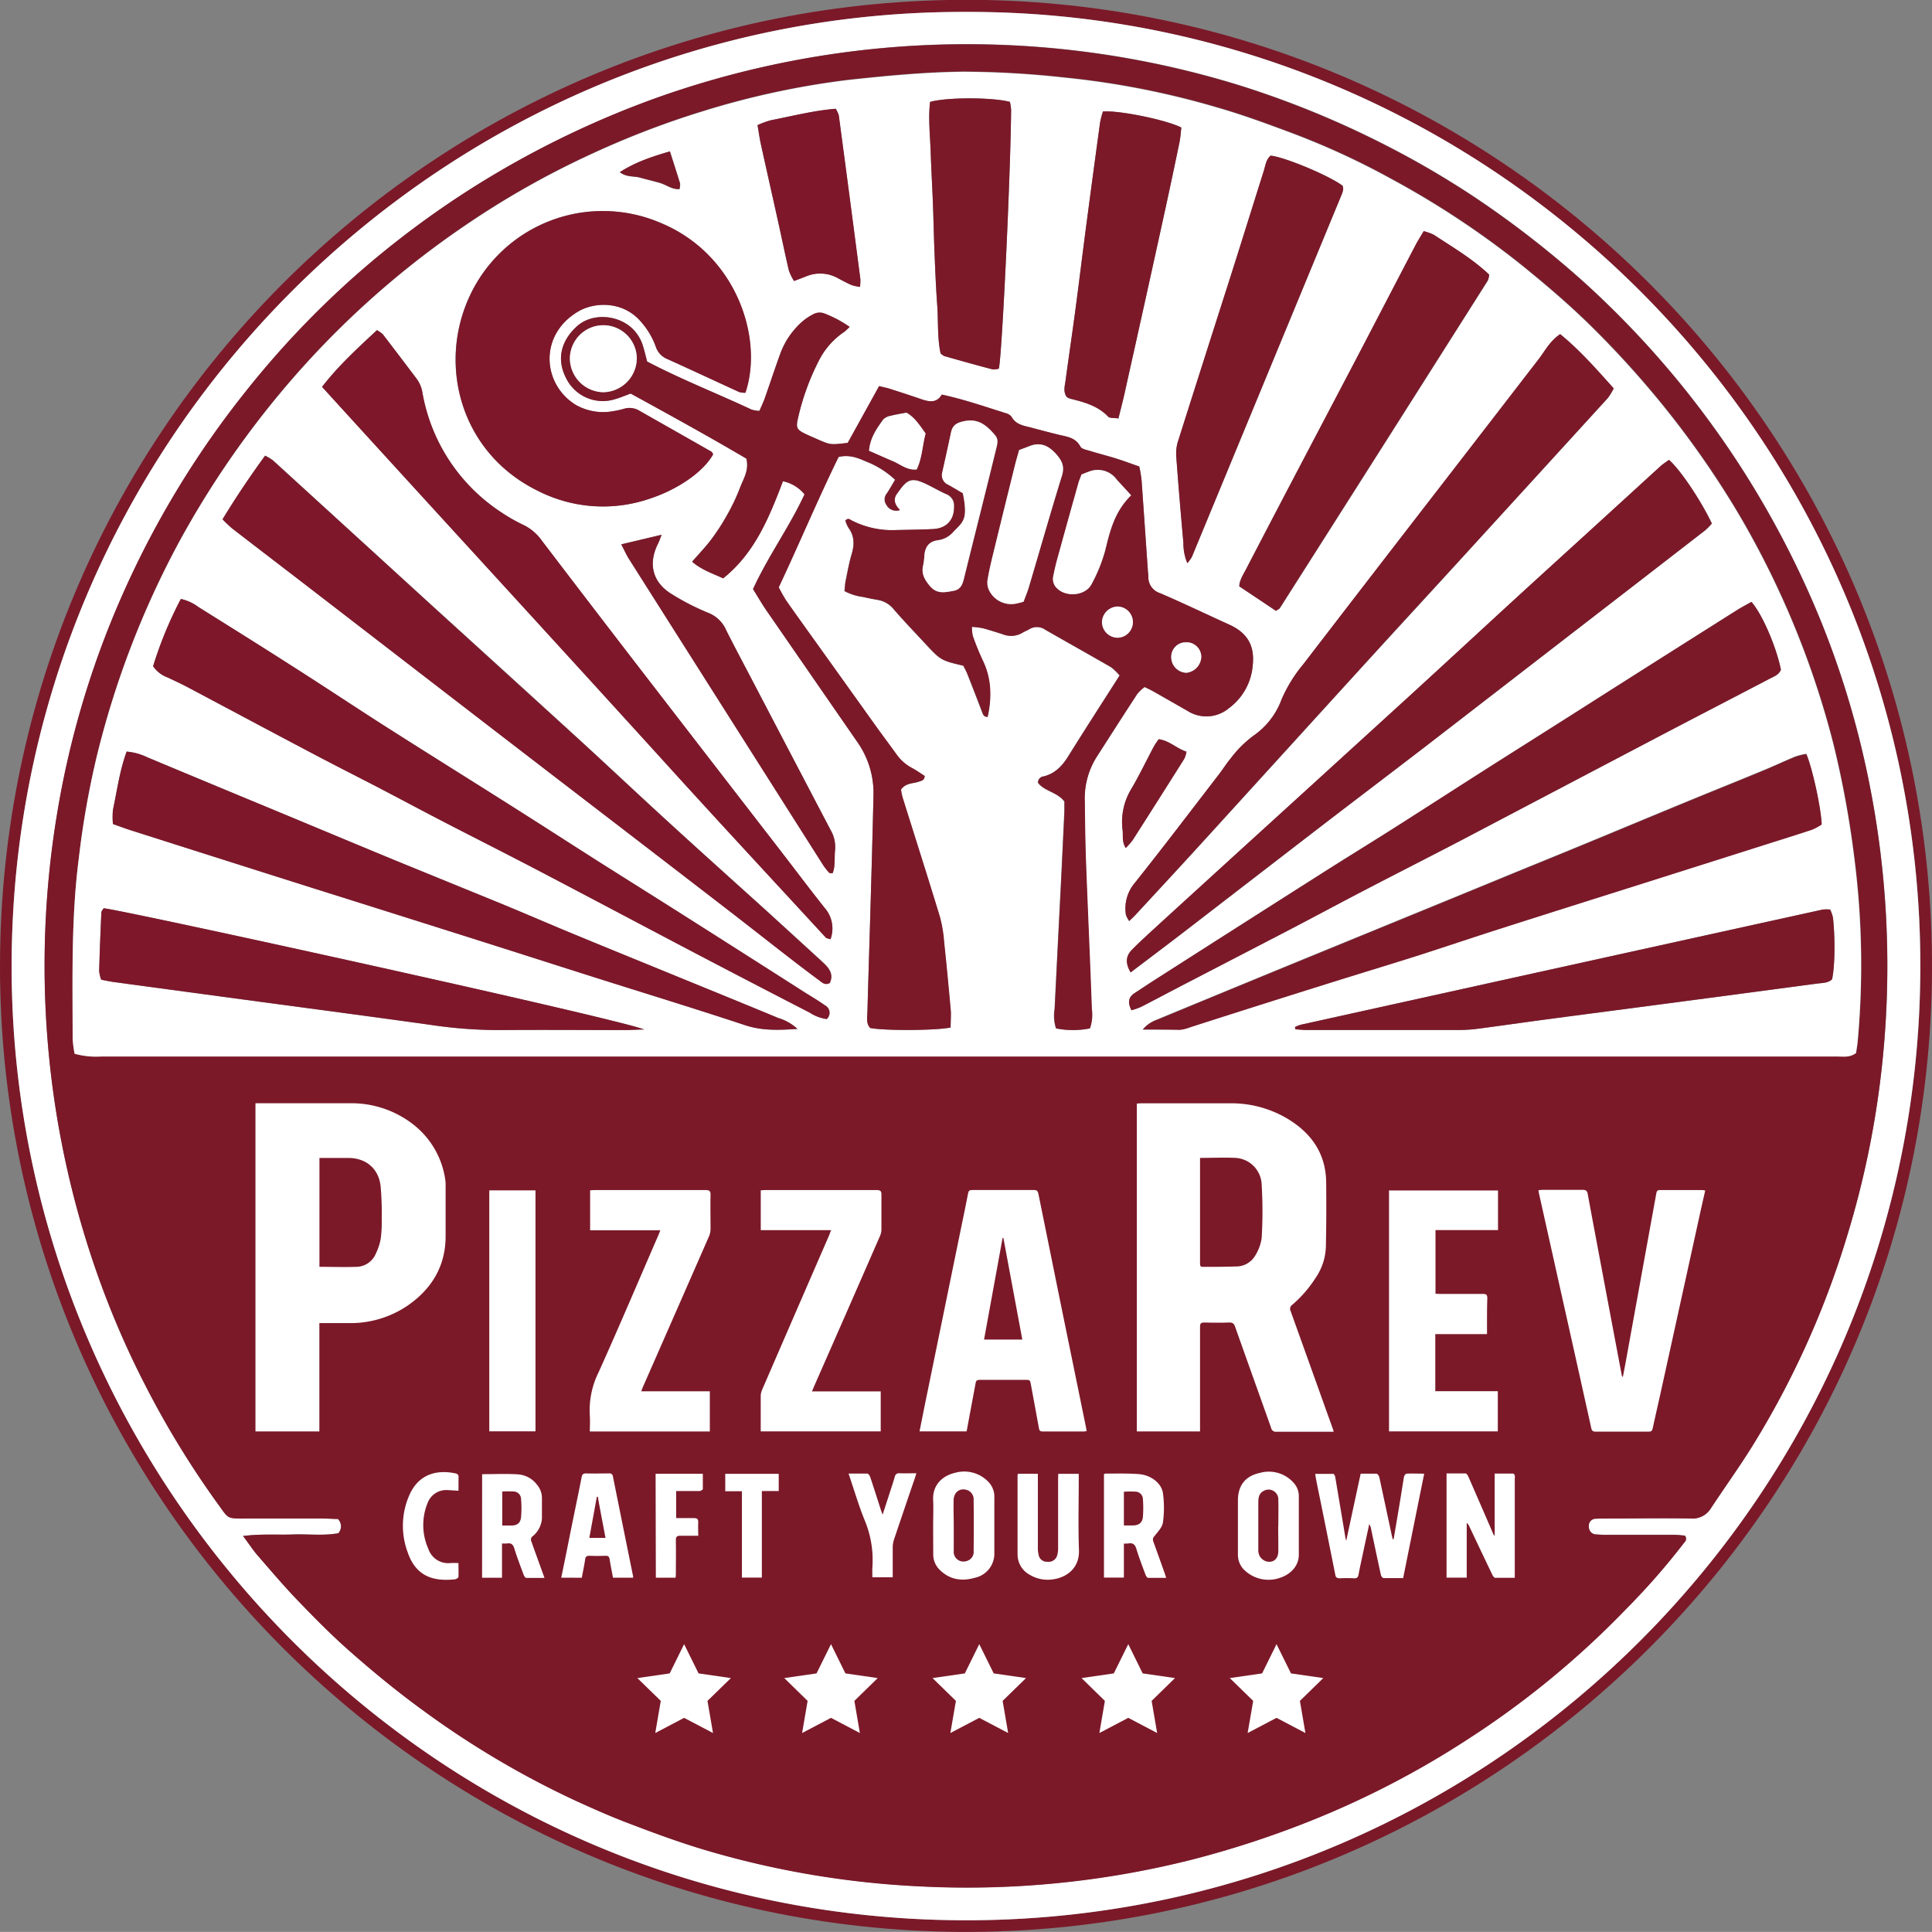 <svg xmlns="http://www.w3.org/2000/svg" viewBox="0 0 463.52 463.5"><rect x="0" y="0" width="463.52" height="463.5" fill="#808080" stroke="none"/><defs><style>.cls-1{fill:#7b1929;}.cls-2{fill:#fff;}.cls-3{fill:#7e172a;}</style></defs><title>pizzarev</title><g id="Layer_2" data-name="Layer 2"><g id="Layer_1-2" data-name="Layer 1"><path class="cls-1" d="M463.52,232.71C463,362,356.75,464.52,230,463.49c-127.16-1-230.14-105-230-231.85C.15,102.09,106.61-2.48,236.45,0,361.64,2.48,464,105.05,463.52,232.71ZM231.62,2.86C105.82,2.54,2.41,105.65,2.79,232.58,3.17,357.09,105,461.71,233.75,460.7c125.38-1,226.83-103.35,227-228.78C460.84,105.56,357.74,2.4,231.62,2.86Z"/><path class="cls-2" d="M231.62,2.86c126.12-.46,229.22,102.7,229.09,229.06-.13,125.43-101.58,227.79-227,228.78C105,461.71,3.17,357.09,2.79,232.58,2.41,105.65,105.82,2.54,231.62,2.86ZM58.31,368.51c1.43,1.91,2.33,3.3,3.4,4.53,3.16,3.64,6.28,7.33,9.62,10.81,3.92,4.07,7.89,8.12,12.11,11.86,5.77,5.12,11.72,10,18,14.58a215.36,215.36,0,0,0,36.22,21.5c4.38,2,8.8,4,13.31,5.68,5.92,2.25,11.88,4.46,17.95,6.28a216.83,216.83,0,0,0,51.27,8.77,220.56,220.56,0,0,0,65.65-6.36,233.55,233.55,0,0,0,28.67-9.37,216.07,216.07,0,0,0,38.1-19.85,213.58,213.58,0,0,0,37.58-31,167.35,167.35,0,0,0,13.62-15.54c.38-.5,1.09-.95.44-2-.79-.06-1.72-.2-2.65-.2-5.25,0-10.49,0-15.73,0a28,28,0,0,1-2.9-.09,1.76,1.76,0,0,1-1.77-1.88,1.64,1.64,0,0,1,1.69-1.89c1.1-.08,2.2-.06,3.31-.06,6.48,0,13-.09,19.45,0a5.15,5.15,0,0,0,4.84-2.48c3.26-4.95,6.74-9.76,9.86-14.79a212.39,212.39,0,0,0,22.64-50,219.15,219.15,0,0,0,8.66-42.49,223.76,223.76,0,0,0-4.76-74,214.81,214.81,0,0,0-10-31.5,224.73,224.73,0,0,0-19.46-37.37,222.37,222.37,0,0,0-37.41-44,234.15,234.15,0,0,0-26.45-20.53,215.91,215.91,0,0,0-20.7-12.1,224,224,0,0,0-35.94-14.72,221.14,221.14,0,0,0-36.37-7.88A221.93,221.93,0,0,0,157.77,23.39a225.47,225.47,0,0,0-44.5,21.72A223.13,223.13,0,0,0,85.81,65.66a218.4,218.4,0,0,0-27,28.45,222.27,222.27,0,0,0-27.93,45.32,216.43,216.43,0,0,0-17.2,56,222.73,222.73,0,0,0,9.24,109,213.37,213.37,0,0,0,11.84,27.76A219,219,0,0,0,52.2,360.74c2.78,3.79,2,3.53,7.14,3.55,5.93,0,11.87,0,17.8,0,1.36,0,2.72.08,3.91.12a2.49,2.49,0,0,1,.1,3.42c-3.55.66-7.27.16-11,.3S62.82,368,58.31,368.51Z"/><path class="cls-1" d="M58.31,368.51c4.51-.56,8.21-.22,11.88-.35s7.41.36,11-.3a2.49,2.49,0,0,0-.1-3.42c-1.19,0-2.55-.12-3.91-.12-5.93,0-11.87,0-17.8,0-5.16,0-4.36.24-7.14-3.55a219,219,0,0,1-17.46-28.58A213.37,213.37,0,0,1,22.9,304.4a222.73,222.73,0,0,1-9.24-109,216.43,216.43,0,0,1,17.2-56A222.27,222.27,0,0,1,58.79,94.11a218.4,218.4,0,0,1,27-28.45,223.13,223.13,0,0,1,27.46-20.55,225.47,225.47,0,0,1,44.5-21.72A221.93,221.93,0,0,1,260.52,12.48a221.14,221.14,0,0,1,36.37,7.88,224,224,0,0,1,35.94,14.72,215.91,215.91,0,0,1,20.7,12.1A234.15,234.15,0,0,1,380,67.71a222.37,222.37,0,0,1,37.41,44,224.73,224.73,0,0,1,19.46,37.37,214.81,214.81,0,0,1,10,31.5,223.76,223.76,0,0,1,4.76,74A219.15,219.15,0,0,1,443,297.05a212.39,212.39,0,0,1-22.64,50c-3.12,5-6.6,9.84-9.86,14.79a5.15,5.15,0,0,1-4.84,2.48c-6.48-.11-13,0-19.45,0-1.11,0-2.21,0-3.31.06a1.64,1.64,0,0,0-1.69,1.89,1.76,1.76,0,0,0,1.77,1.88,28,28,0,0,0,2.9.09c5.24,0,10.48,0,15.73,0,.93,0,1.86.14,2.65.2.65,1-.06,1.48-.44,2a167.35,167.35,0,0,1-13.62,15.54,213.58,213.58,0,0,1-37.58,31,216.07,216.07,0,0,1-38.1,19.85,233.55,233.55,0,0,1-28.67,9.37,220.56,220.56,0,0,1-65.65,6.36,216.83,216.83,0,0,1-51.27-8.77c-6.07-1.82-12-4-17.95-6.28-4.51-1.71-8.93-3.66-13.31-5.68a215.36,215.36,0,0,1-36.22-21.5c-6.27-4.55-12.22-9.46-18-14.58-4.22-3.74-8.19-7.79-12.11-11.86-3.34-3.48-6.46-7.17-9.62-10.81C60.64,371.81,59.74,370.42,58.31,368.51ZM17.9,252.81a19.27,19.27,0,0,0,6.46.58q45.95,0,91.88,0,151.5,0,303,0,10.75,0,21.52,0c1.49,0,3.05.31,4.58-.82.11-.79.29-1.72.38-2.66a201.45,201.45,0,0,0-.8-44.18,235.57,235.57,0,0,0-5-27.24,212.11,212.11,0,0,0-22.78-55.28,220.65,220.65,0,0,0-19-27.08,229.4,229.4,0,0,0-16.44-18c-5.43-5.32-11.2-10.22-17.12-15A209.44,209.44,0,0,0,333.89,42.9a182.41,182.41,0,0,0-24-11.06c-5.94-2.22-11.91-4.42-18-6.16a200,200,0,0,0-36.48-7.13A230.7,230.7,0,0,0,231,17.14c-9.26.13-18.45,1-27.64,2a198.57,198.57,0,0,0-35.13,7.62,210.21,210.21,0,0,0-25.85,9.92,207.51,207.51,0,0,0-30.92,17.46,214.64,214.64,0,0,0-41.57,37,221.1,221.1,0,0,0-27,39A216,216,0,0,0,23.13,181.8a210.2,210.2,0,0,0-4.21,24c-1.87,14.41-1.52,28.91-1.49,43.39A27.63,27.63,0,0,0,17.9,252.81Z"/><path class="cls-2" d="M17.9,252.81a27.63,27.63,0,0,1-.47-3.58c0-14.48-.38-29,1.49-43.39a210.2,210.2,0,0,1,4.21-24,216,216,0,0,1,19.75-51.62,221.1,221.1,0,0,1,27-39,214.64,214.64,0,0,1,41.57-37,207.51,207.51,0,0,1,30.92-17.46,210.21,210.21,0,0,1,25.85-9.92,198.57,198.57,0,0,1,35.13-7.62c9.19-1,18.38-1.88,27.64-2a230.7,230.7,0,0,1,24.36,1.41,200,200,0,0,1,36.48,7.13c6.09,1.74,12.06,3.94,18,6.16a182.41,182.41,0,0,1,24,11.06,209.44,209.44,0,0,1,30.69,20.24c5.92,4.75,11.69,9.65,17.12,15a229.4,229.4,0,0,1,16.44,18,220.65,220.65,0,0,1,19,27.08,212.11,212.11,0,0,1,22.78,55.28,235.57,235.57,0,0,1,5,27.24,201.45,201.45,0,0,1,.8,44.18c-.09.94-.27,1.87-.38,2.66-1.53,1.13-3.09.82-4.58.82q-10.75,0-21.52,0-151.5,0-303,0-45.94,0-91.88,0A19.27,19.27,0,0,1,17.9,252.81Zm210.17-6.29c0-1.42.1-2.66,0-3.87-.5-5.5-1-11-1.6-16.48a32.75,32.75,0,0,0-1-6.1c-2.94-9.63-6-19.21-9-28.82a15.86,15.86,0,0,1-.36-1.8c1.17-1.63,2.85-1.41,4.24-1.89.63-.22,1.39-.27,1.45-1.38-1-.6-2-1.31-3-1.89a10.65,10.65,0,0,1-3.71-3.22c-1.69-2.35-3.42-4.66-5.11-7q-5.53-7.73-11.06-15.47c-3.45-4.82-6.92-9.62-10.33-14.47a35.52,35.52,0,0,1-1.81-3.21c4.95-10.5,9.33-21.06,14.36-31.27,2.49-.62,4.62.19,6.57,1.07a21.47,21.47,0,0,1,7,4.4c-.7,1.19-1.3,2.27-2,3.3a2.21,2.21,0,0,0-.1,2.69,2.66,2.66,0,0,0,3.26,1.27c-1.47-1.47-1.68-2.83-.47-4.23l.23-.34c2-2.87,3.13-3.24,6.23-1.82,1.76.81,3.42,1.82,5.18,2.59a2.91,2.91,0,0,1,1.82,3c.07,3.16-1.72,5.19-5,5.36s-6.34.17-9.52.26a21.3,21.3,0,0,1-10-2.29c-.46-.22-.9-.75-1.56,0a7.5,7.5,0,0,0,.76,1.76c1.47,2,1.43,4,.75,6.29s-1,4.29-1.45,6.45c-.16.79-.18,1.59-.27,2.41a12.7,12.7,0,0,0,4.46,1.41c1.21.29,2.43.52,3.65.73a6.27,6.27,0,0,1,3.77,2.31c2.35,2.71,4.84,5.3,7.28,7.93,3.94,4.25,3.94,4.25,9.36,5.53.31.63.72,1.34,1,2.09,1.17,2.95,2.3,5.91,3.44,8.87.24.61.38,1.34,1.37,1.32,1-4.69.94-9.25-1.23-13.68a59.6,59.6,0,0,1-2.33-5.75,9.55,9.55,0,0,1-.21-2.17,19.49,19.49,0,0,1,2.7.34c1.6.42,3.17.94,4.75,1.45a5.33,5.33,0,0,0,4.77-.43c.46-.29,1-.47,1.47-.75a3.47,3.47,0,0,1,3.88.06c5.25,3,10.57,5.95,15.81,9a11.88,11.88,0,0,1,2.06,2c-4.21,6.6-8.34,13-12.33,19.39-1.45,2.32-3.14,4.11-5.87,4.81a1.51,1.51,0,0,0-1.39,1.5c1.51,2.08,4.59,2.22,6.35,4.53,0,.66,0,1.48,0,2.3q-.42,9.09-.87,18.18-.74,14.67-1.48,29.34a9.9,9.9,0,0,0,.34,4.61,20.56,20.56,0,0,0,8.12,0,9.8,9.8,0,0,0,.45-4.65c-.46-11.85-1-23.7-1.41-35.56-.17-4.69-.22-9.38-.27-14.07A18.8,18.8,0,0,1,263,181.78c3.28-5.11,6.54-10.22,9.86-15.29a10.71,10.71,0,0,1,1.75-1.66c.79.38,1.41.65,2,1,2.76,1.56,5.51,3.14,8.26,4.71a8.42,8.42,0,0,0,10-.65,14.14,14.14,0,0,0,5.67-10.15c.54-4.82-1.24-7.9-5.63-9.88-5.53-2.49-11-5.14-16.56-7.53a4,4,0,0,1-2.84-4c0-.55-.09-1.09-.13-1.64-.5-7.16-1-14.32-1.5-21.47a31.34,31.34,0,0,0-.55-3.29c-2-.68-3.76-1.36-5.59-1.93-2.1-.65-4.25-1.19-6.35-1.84-.78-.24-1.88-.46-2.18-1-1.15-2.18-3.22-2.37-5.2-2.85-2.15-.53-4.28-1.08-6.41-1.66-1.84-.5-3.84-.68-4.92-2.66a2.5,2.5,0,0,0-1.37-.85c-5-1.57-9.93-3.28-15.36-4.47-1.22,2.13-3.07,1.77-5,1.08-2.47-.86-5-1.66-7.46-2.46-.76-.24-1.55-.39-2.58-.65q-3.85,7-7.53,13.62c-4.13.49-4.13.49-7-.75-1.15-.48-2.29-1-3.4-1.53-1.74-.87-2-1.4-1.61-3.27a58.32,58.32,0,0,1,5-14,18.14,18.14,0,0,1,6.18-7.08,12.92,12.92,0,0,0,1.29-1.2,28.39,28.39,0,0,0-6-3.2,3.23,3.23,0,0,0-2.37,0,13,13,0,0,0-3.38,2.28,18.92,18.92,0,0,0-4.81,7.15c-1.33,3.63-2.53,7.3-3.81,10.93-.36,1-.84,2-1.28,3a7.63,7.63,0,0,1-1.84-.3c-8.34-3.91-17-7.27-25.09-11.56-.36-1.35-.64-2.55-1-3.73a9.56,9.56,0,0,0-3.18-4.74c-3.64-2.87-9.3-3-12.65,0s-5.17,7.41-2.67,12.33a9.8,9.8,0,0,0,11.82,5.16c1.19-.35,2.33-.83,3.73-1.34C160.63,99.52,170,104.7,179.06,110c.71,2.88-.76,4.91-1.55,7.06a47,47,0,0,1-3,6.34,51.52,51.52,0,0,1-3.8,5.9c-1.39,1.86-3,3.53-4.66,5.43,2.25,2,4.83,2.8,7.44,4,7.6-6.07,11-14.61,14.35-23.3a9,9,0,0,1,5.17,3.15c-3.59,7.78-8.68,14.72-12.35,22.73,1.06,1.7,2.08,3.48,3.24,5.16q10.92,15.84,21.87,31.65A21.28,21.28,0,0,1,209.56,191c-.2,9.1-.47,18.2-.73,27.3-.23,8.14-.5,16.27-.72,24.41,0,1.34-.39,2.77.67,3.92C212.26,247.3,224.27,247.27,228.07,246.52ZM171.1,109c-.15-.23-.25-.54-.47-.66-5.74-3.28-11.5-6.53-17.24-9.8a4.53,4.53,0,0,0-3.57-.5,23.09,23.09,0,0,1-2.83.63,13.33,13.33,0,0,1-8.79-1.49c-8-4.8-9.15-16.76.5-22.46,3.83-2.26,10.73-2.64,15.09,2.51a18.28,18.28,0,0,1,3.54,6,4.78,4.78,0,0,0,2.74,2.9c5.77,2.6,11.51,5.3,17.27,7.93a4.85,4.85,0,0,0,1.47.16c4.4-13-2.12-33.16-20.28-40.72a35.19,35.19,0,0,0-46,17.82C105,87.87,110.65,108.74,129,117.75a34.44,34.44,0,0,0,26.53,2C162.42,117.56,168.68,113.32,171.1,109ZM53.39,124.59a30.87,30.87,0,0,0,2.29,2.18c6.64,5.13,13.32,10.22,20,15.35q18.82,14.49,37.63,29,14.4,11.1,28.82,22.16,15.24,11.72,30.47,23.4c5.13,4,10.21,8,15.33,11.92,2.83,2.19,5.67,4.37,8.55,6.5.72.53,1.48,1.35,2.63.68,1-2.18-.28-3.62-1.75-5q-6.56-6-13.13-12c-8-7.21-16-14.38-23.9-21.63-7.32-6.69-14.53-13.5-21.85-20.19q-17.07-15.61-34.22-31.15-19.39-17.69-38.75-35.38a12.46,12.46,0,0,0-1.9-1.14C60,114.27,56.7,119.15,53.39,124.59ZM374.31,80.16c-2.51,1.72-3.62,4-5.13,6q-10.71,13.9-21.46,27.8-17.55,22.74-35.09,45.5a34.28,34.28,0,0,0-5.17,8.39,18.23,18.23,0,0,1-6.75,8.71,27,27,0,0,0-5.52,5.52c-1,1.16-1.77,2.46-2.69,3.66-6.73,8.73-13.38,17.51-20.25,26.13a9.46,9.46,0,0,0-2.13,7.64,5.94,5.94,0,0,0,.79,1.5c.61-.59,1-.94,1.37-1.33,6-6.48,12-12.94,17.9-19.45q18.52-20.3,37-40.64c7.33-8,14.71-16,22.06-24.08q18.27-20,36.52-40a14.29,14.29,0,0,0,1.39-2.29C383.08,88.64,379.13,84.1,374.31,80.16Zm26.11,30.17c-.61.45-1.3.88-1.89,1.41-4.18,3.8-8.34,7.63-12.52,11.43-7.12,6.51-14.27,13-21.39,19.51-8.84,8.1-17.64,16.26-26.49,24.35Q321.8,182,305.42,196.84,291.5,209.52,277.6,222.2c-2,1.86-4.07,3.72-6,5.67-1.57,1.57-1.55,3.33-.31,5.43,4.58-3.48,9-6.78,13.33-10.13q16.56-12.73,33.09-25.5c8-6.13,16-12.2,24-18.34q18-13.87,36-27.81,15.7-12.15,31.42-24.29a15.3,15.3,0,0,0,1.6-1.63C408.05,120,403.09,112.63,400.42,110.33ZM36.73,159.84a7.27,7.27,0,0,0,3.59,2.73c1.62.77,3.25,1.52,4.83,2.36,9.13,4.84,18.24,9.72,27.38,14.54,5.85,3.08,11.75,6.08,17.61,9.13,5.38,2.81,10.73,5.67,16.11,8.46,7.83,4.05,15.71,8,23.52,12.11,12.46,6.52,24.87,13.12,37.31,19.65q13.54,7.11,27.15,14.1a10.07,10.07,0,0,0,4.13,1.57,2,2,0,0,0-.42-3.29c-1.57-1.12-3.25-2.08-4.87-3.12q-13.95-8.88-27.9-17.77c-7.21-4.58-14.45-9.11-21.67-13.68-6.51-4.14-13-8.33-19.51-12.46-10.24-6.49-20.53-12.9-30.76-19.41-7.9-5-15.7-10.22-23.6-15.26-7.31-4.67-14.67-9.26-22-13.86a10.81,10.81,0,0,0-4.22-1.94A94,94,0,0,0,36.73,159.84Zm234.73,82.54a18.1,18.1,0,0,0,2.29-.82c3.56-1.83,7.08-3.71,10.63-5.55,7.71-4,15.44-8,23.14-12,6.6-3.44,13.16-7,19.77-10.4,7.7-4,15.45-7.92,23.15-11.95q23.26-12.18,46.5-24.43c9.16-4.81,18.34-9.55,27.5-14.34,1.08-.57,2.33-.95,2.83-2.23-1.08-5.44-4.48-13.35-7.07-16.27-1.14.65-2.35,1.27-3.5,2q-16.79,10.6-33.55,21.25-11.86,7.53-23.75,15.06c-7.79,5-15.54,10-23.34,14.93-6.4,4.06-12.86,8-19.26,12.11q-20.07,12.75-40.1,25.57c-1.51,1-3,2-4.5,2.95S270.57,240.65,271.46,242.38Zm-72.21-17a7.5,7.5,0,0,0-1.41-7.52c-3.69-4.64-7.24-9.38-10.86-14.07q-16.29-21.1-32.59-42.2Q142.17,145.69,130,129.75A11.68,11.68,0,0,0,125.7,126a40.82,40.82,0,0,1-5.38-3.07,43.18,43.18,0,0,1-19-28.88,7.65,7.65,0,0,0-1.47-3.34c-2.66-3.51-5.31-7-8-10.52a6.38,6.38,0,0,0-1.43-1c-4.61,4.31-9.16,8.43-13.16,13.6,27.84,30.58,55.7,60.89,83.38,91.36,12.41,13.67,25,27.19,37.48,40.77C198.29,225.13,198.63,225.14,199.25,225.35Zm-7.92,21.5a11.7,11.7,0,0,0-4.63-2.65c-7.89-3.28-15.81-6.5-23.71-9.73-8.29-3.4-16.59-6.77-24.87-10.19-6-2.47-11.93-5.05-17.92-7.52-8.53-3.52-17.1-7-25.64-10.47-9.68-4-19.34-8-29-12.06Q50.46,188,35.38,181.69a14.28,14.28,0,0,0-5-1.39c-1.68,4.57-2.3,9.35-3.29,14a18,18,0,0,0,0,3.38c1.5.53,2.9,1.06,4.33,1.51q21.85,7,43.73,13.89,20.3,6.42,40.61,12.82c8.93,2.83,17.85,5.7,26.78,8.53,12.08,3.83,24.2,7.56,36.25,11.52C182.72,247.27,186.59,247.18,191.33,246.85Zm82.86.13c3.37,0,6.11.05,8.84,0a9.42,9.42,0,0,0,2.39-.6q16-5.07,31.91-10.13c7.49-2.36,15-4.62,22.5-7,6.69-2.13,13.35-4.39,20-6.52,11.55-3.68,23.12-7.31,34.68-11l27.18-8.62c4.34-1.38,8.68-2.72,13-4.15a13.64,13.64,0,0,0,2.31-1.25c-.14-3.95-2.24-13.58-3.69-16.9a16.44,16.44,0,0,0-2.64.66c-2.67,1.11-5.29,2.35-8,3.45-6.36,2.63-12.76,5.19-19.12,7.82-7.9,3.25-15.77,6.55-23.67,9.8-6.36,2.63-12.74,5.21-19.11,7.83s-13,5.36-19.49,8l-31.72,13q-15.48,6.38-30.95,12.76C277.31,244.79,275.78,245.1,274.19,247Zm31.93-100.44c.35-.25.79-.41,1-.73q25-39.24,49.85-78.52a5.32,5.32,0,0,0,.33-1.41c-4-3.77-8.7-6.54-13.27-9.55a11.93,11.93,0,0,0-2.44-.88c-.71,1.21-1.37,2.23-1.93,3.3-4.92,9.4-9.8,18.83-14.72,28.23Q316.5,103.11,308,119.2q-4.61,8.77-9.18,17.58c-.69,1.31-1.51,2.59-1.5,3.9ZM154.54,247c-5.67-2.46-126-28.87-129.67-29.08-.18.33-.53.67-.55,1-.21,4.68-.4,9.36-.53,14.05a8.53,8.53,0,0,0,.49,2.09c1.14.21,2.2.45,3.28.59Q45,238,62.4,240.35c13.53,1.82,27.06,3.61,40.58,5.49a112.18,112.18,0,0,0,16.88,1.3c10.07-.13,20.14,0,30.21,0C151.56,247.09,153.05,247,154.54,247Zm156.15-.56.09.51c.9.06,1.81.16,2.71.16q18,0,36,0a36.14,36.14,0,0,0,4.54-.23c5.34-.69,10.66-1.47,16-2.18,10.11-1.34,20.24-2.64,30.35-4q17.85-2.35,35.69-4.74c1.21-.16,2.5-.1,3.47-1,.67-3,.79-9.57.22-14.81a9.47,9.47,0,0,0-.67-1.93,9.54,9.54,0,0,0-1.79,0Q374.69,232,312.09,245.85A8.64,8.64,0,0,0,310.69,246.4ZM284.86,135.12a11.3,11.3,0,0,0,1.09-1.47q18-43.54,36-87.09a4.75,4.75,0,0,0,.32-1.19,2.93,2.93,0,0,0-.14-.8c-3.13-2.39-13.85-6.89-17.27-7.23-1.12.95-1.24,2.39-1.65,3.68-2.82,8.93-5.6,17.87-8.44,26.79-4,12.61-8.07,25.2-12.05,37.81a9.76,9.76,0,0,0-.52,3.62c.51,7,1.1,14,1.73,21A12.36,12.36,0,0,0,284.86,135.12Zm-16.53-34.73c.61-2.47,1.21-4.71,1.71-7q4.79-21.57,9.52-43.15,1.77-8.07,3.43-16.16c.24-1.18.3-2.4.43-3.48-3.61-1.86-14.94-4.16-18.8-3.85a21.23,21.23,0,0,0-.69,2.64q-1.74,12.69-3.41,25.38c-.86,6.55-1.65,13.12-2.53,19.67-.74,5.59-1.58,11.17-2.33,16.77-.18,1.33-.63,2.72.24,4a3.29,3.29,0,0,0,.75.41c3.35.83,6.66,1.68,9.2,4.32C266.27,100.39,267.33,100.23,268.33,100.39ZM223.14,24.45c-.46,3.92,0,7.89.14,11.87.14,4.13.38,8.27.54,12.4s.23,8,.39,12,.34,8.27.64,12.4c.29,3.95,0,8,.82,11.67a4.16,4.16,0,0,0,.92.64c3.85,1.08,7.7,2.16,11.56,3.18a4.21,4.21,0,0,0,1.49-.18c.78-3.33,2.83-46.88,2.94-62.11a12.09,12.09,0,0,0-.28-1.89C238,23.31,227.08,23.32,223.14,24.45Zm-22.63,1.64c-5.38.45-10.44,1.76-15.55,2.75A20.8,20.8,0,0,0,181.72,30c.29,1.67.49,3.15.81,4.61,1.27,5.78,2.58,11.56,3.86,17.34,1,4.3,1.84,8.61,2.84,12.9a12.44,12.44,0,0,0,1.25,2.55l2.93-1.13a8.72,8.72,0,0,1,7.57.44c1.09.59,2.19,1.18,3.32,1.67a11,11,0,0,0,2,.43,11.76,11.76,0,0,0,.09-1.86q-2.56-19.65-5.18-39.31A7.1,7.1,0,0,0,200.51,26.09ZM149.05,130.6c.81,1.55,1.25,2.54,1.82,3.45q23.32,36.8,46.67,73.58a16.45,16.45,0,0,0,1.27,1.62.74.74,0,0,0,.34.23,2.72,2.72,0,0,0,.62,0c.69-1.77.37-3.71.58-5.56a8.07,8.07,0,0,0-1.06-4.76q-9.21-17.55-18.38-35.12c-2.23-4.28-4.51-8.53-6.68-12.83a7.71,7.71,0,0,0-4.25-4.16,57.6,57.6,0,0,1-8.81-4.51c-4.62-2.81-5.73-7.27-3.3-12.11.28-.55.47-1.14.87-2.14ZM278,177.35a17.51,17.51,0,0,0-1.14,1.66c-1.82,3.41-3.48,6.9-5.43,10.22a15.17,15.17,0,0,0-2.1,9.9c.17,1.3-.22,2.71.76,4.29a19.11,19.11,0,0,0,1.69-1.94q6.23-9.75,12.4-19.55a6.84,6.84,0,0,0,.47-1.63C282.23,179.56,280.57,177.7,278,177.35Zm-117.26-141c-4.46,1.3-8.31,2.59-12,5,1.63,1.26,3.38.87,4.89,1.31s3.21.81,4.79,1.28,2.83,1.59,4.63,1.46a4.52,4.52,0,0,0,.13-1.36C162.43,41.62,161.67,39.28,160.72,36.31Z"/><path class="cls-1" d="M228.07,246.52c-3.8.75-15.81.78-19.29.12-1.06-1.15-.7-2.58-.67-3.92.22-8.14.49-16.27.72-24.41.26-9.1.53-18.2.73-27.3a21.28,21.28,0,0,0-3.78-12.85q-10.93-15.82-21.87-31.65c-1.16-1.68-2.18-3.46-3.24-5.16,3.67-8,8.76-14.95,12.35-22.73a9,9,0,0,0-5.17-3.15c-3.31,8.69-6.75,17.23-14.35,23.3-2.61-1.22-5.19-2.05-7.44-4,1.65-1.9,3.27-3.57,4.66-5.43a51.52,51.52,0,0,0,3.8-5.9,47,47,0,0,0,3-6.34c.79-2.15,2.26-4.18,1.55-7.06-9-5.32-18.43-10.5-27.76-15.61-1.4.51-2.54,1-3.73,1.34a9.8,9.8,0,0,1-11.82-5.16c-2.5-4.92-.7-9.3,2.67-12.33s9-2.88,12.65,0A9.56,9.56,0,0,1,154.25,83c.37,1.18.65,2.38,1,3.73C163.39,91,172,94.37,180.35,98.28a7.63,7.63,0,0,0,1.84.3c.44-1,.92-2,1.28-3,1.28-3.63,2.48-7.3,3.81-10.93a18.92,18.92,0,0,1,4.81-7.15,13,13,0,0,1,3.38-2.28,3.23,3.23,0,0,1,2.37,0,28.39,28.39,0,0,1,6,3.2,12.92,12.92,0,0,1-1.29,1.2,18.14,18.14,0,0,0-6.18,7.08,58.32,58.32,0,0,0-5,14c-.42,1.87-.13,2.4,1.61,3.27,1.11.55,2.25,1,3.4,1.53,2.91,1.24,2.91,1.24,7,.75q3.66-6.62,7.53-13.62c1,.26,1.82.41,2.58.65,2.49.8,5,1.6,7.46,2.46,2,.69,3.81,1,5-1.08,5.43,1.19,10.37,2.9,15.36,4.47a2.5,2.5,0,0,1,1.37.85c1.08,2,3.08,2.16,4.92,2.66,2.13.58,4.26,1.13,6.41,1.66,2,.48,4.05.67,5.2,2.85.3.57,1.4.79,2.18,1,2.1.65,4.25,1.19,6.35,1.84,1.83.57,3.63,1.25,5.59,1.93a31.34,31.34,0,0,1,.55,3.29c.52,7.15,1,14.31,1.5,21.47,0,.55.13,1.09.13,1.64a4,4,0,0,0,2.84,4c5.57,2.39,11,5,16.56,7.53,4.39,2,6.17,5.06,5.63,9.88a14.14,14.14,0,0,1-5.67,10.15,8.42,8.42,0,0,1-10,.65c-2.75-1.57-5.5-3.15-8.26-4.71-.59-.33-1.21-.6-2-1a10.71,10.71,0,0,0-1.75,1.66c-3.32,5.07-6.58,10.18-9.86,15.29a18.8,18.8,0,0,0-2.72,10.67c.05,4.69.1,9.38.27,14.07.44,11.86,1,23.71,1.41,35.56a9.8,9.8,0,0,1-.45,4.65,20.56,20.56,0,0,1-8.12,0,9.9,9.9,0,0,1-.34-4.61q.72-14.67,1.48-29.34.45-9.09.87-18.18c0-.82,0-1.64,0-2.3-1.76-2.31-4.84-2.45-6.35-4.53a1.51,1.51,0,0,1,1.39-1.5c2.73-.7,4.42-2.49,5.87-4.81,4-6.44,8.12-12.79,12.33-19.39a11.88,11.88,0,0,0-2.06-2c-5.24-3-10.56-6-15.81-9a3.47,3.47,0,0,0-3.88-.06c-.47.28-1,.46-1.47.75a5.33,5.33,0,0,1-4.77.43c-1.58-.51-3.15-1-4.75-1.45a19.49,19.49,0,0,0-2.7-.34,9.55,9.55,0,0,0,.21,2.17,59.6,59.6,0,0,0,2.33,5.75c2.17,4.43,2.26,9,1.23,13.68-1,0-1.13-.71-1.37-1.32-1.14-3-2.27-5.92-3.44-8.87-.3-.75-.71-1.46-1-2.09-5.42-1.28-5.42-1.28-9.36-5.53-2.44-2.63-4.93-5.22-7.28-7.93a6.27,6.27,0,0,0-3.77-2.31c-1.22-.21-2.44-.44-3.65-.73a12.7,12.7,0,0,1-4.46-1.41c.09-.82.11-1.62.27-2.41.45-2.16.82-4.34,1.45-6.45s.72-4.32-.75-6.29a7.5,7.5,0,0,1-.76-1.76c.66-.76,1.1-.23,1.56,0a21.3,21.3,0,0,0,10,2.29c3.18-.09,6.35-.09,9.52-.26s5-2.2,5-5.36a2.91,2.91,0,0,0-1.82-3c-1.76-.77-3.42-1.78-5.18-2.59-3.1-1.42-4.24-1-6.23,1.82l-.23.34c-1.21,1.4-1,2.76.47,4.23a2.66,2.66,0,0,1-3.26-1.27,2.21,2.21,0,0,1,.1-2.69c.66-1,1.26-2.11,2-3.3a21.47,21.47,0,0,0-7-4.4c-2-.88-4.08-1.69-6.57-1.07-5,10.21-9.41,20.77-14.36,31.27a35.52,35.52,0,0,0,1.81,3.21c3.41,4.85,6.88,9.65,10.33,14.47q5.53,7.74,11.06,15.47c1.69,2.35,3.42,4.66,5.11,7a10.65,10.65,0,0,0,3.71,3.22c1.08.58,2.08,1.29,3,1.89-.06,1.11-.82,1.16-1.45,1.38-1.39.48-3.07.26-4.24,1.89a15.86,15.86,0,0,0,.36,1.8c3,9.61,6.08,19.19,9,28.82a32.75,32.75,0,0,1,1,6.1c.59,5.49,1.1,11,1.6,16.48C228.17,243.86,228.07,245.1,228.07,246.52Zm17.51-102.17c.44-1.21,1-2.46,1.35-3.75,2.62-8.83,5.14-17.68,7.86-26.48.68-2.2,0-3.58-1.37-5.16-1.86-2.09-3.85-3-6.53-1.88-.75.31-1.51.57-2.36.89-.36,1.26-.73,2.43-1,3.62q-2.69,10.8-5.32,21.62c-.45,1.86-.89,3.74-1.21,5.63a4.48,4.48,0,0,0,.14,2.39,5.89,5.89,0,0,0,6.63,3.59A16,16,0,0,0,245.58,144.35Zm-14.54-26c1.32,6.65-.13,6.89-2.45,9.46a5.82,5.82,0,0,1-3.61,1.82c-2.16.33-3,1.66-3.17,3.69a16.76,16.76,0,0,1-.32,2.45c-.45,2,.45,3.4,1.65,4.85,1.65,2,3.63,1.51,5.68,1.13,1.86-.34,2.2-1.8,2.57-3.32,1.35-5.47,2.73-10.94,4.09-16.41q1.8-7.22,3.57-14.43c.26-1.07.58-2.15-.26-3.14-1.93-2.28-3.95-4.11-7.38-3.41-1.69.34-2.81.89-3.19,2.63-.69,3.23-1.39,6.45-2.12,9.67a2.51,2.51,0,0,0,1.51,3C228.81,117,230,117.71,231,118.33Zm40.33.5c-1.37-1.52-2.42-2.59-3.37-3.74a5.61,5.61,0,0,0-6.64-2c-.63.21-1.25.48-1.84.71-.29.78-.58,1.41-.76,2.07q-2.56,9.17-5.1,18.33c-.36,1.33-.66,2.68-.93,4a3.06,3.06,0,0,0,1,3c2.24,2.12,6.78,1.66,8.19-1.1a38.36,38.36,0,0,0,3.24-8C266.28,127.41,267.39,122.75,271.37,118.83ZM144.72,94.1a8.18,8.18,0,0,0,8.08-8.2,8,8,0,0,0-16.05.31A8.17,8.17,0,0,0,144.72,94.1ZM222.06,104c-1.47-2-2.64-3.88-4.59-5-1.32.26-2.55.44-3.74.75a3.39,3.39,0,0,0-1.81.87c-1.58,2.19-3.17,4.42-3.41,7.5,2,.86,3.82,1.69,5.7,2.49s3.44,2.25,5.72,2C221.25,109.84,221.28,106.92,222.06,104Zm46.06,41.54a3.87,3.87,0,0,0-3.75,3.66A3.8,3.8,0,0,0,268,153a3.72,3.72,0,0,0,.13-7.44ZM281,157.75a3.76,3.76,0,0,0,3.63,3.66,4,4,0,0,0,3.58-3.77,3.52,3.52,0,0,0-3.67-3.54A3.48,3.48,0,0,0,281,157.75Z"/><path class="cls-3" d="M171.1,109c-2.42,4.32-8.68,8.56-15.53,10.75a34.44,34.44,0,0,1-26.53-2c-18.39-9-24-29.88-16.47-46.42a35.19,35.19,0,0,1,46-17.82c18.16,7.56,24.68,27.71,20.28,40.72a4.85,4.85,0,0,1-1.47-.16c-5.76-2.63-11.5-5.33-17.27-7.93a4.78,4.78,0,0,1-2.74-2.9,18.28,18.28,0,0,0-3.54-6c-4.36-5.15-11.26-4.77-15.09-2.51-9.65,5.7-8.52,17.66-.5,22.46A13.33,13.33,0,0,0,147,98.67a23.09,23.09,0,0,0,2.83-.63,4.53,4.53,0,0,1,3.57.5c5.74,3.27,11.5,6.52,17.24,9.8C170.85,108.46,171,108.77,171.1,109Z"/><path class="cls-3" d="M53.39,124.59c3.31-5.44,6.6-10.32,10.2-15.24a12.46,12.46,0,0,1,1.9,1.14q19.38,17.67,38.75,35.38,17.1,15.58,34.22,31.15c7.32,6.69,14.53,13.5,21.85,20.19,7.93,7.25,15.94,14.42,23.9,21.63q6.58,6,13.13,12c1.47,1.35,2.73,2.79,1.75,5-1.15.67-1.91-.15-2.63-.68-2.88-2.13-5.72-4.31-8.55-6.5-5.12-4-10.2-8-15.33-11.92Q157.37,205,142.11,193.3q-14.42-11.07-28.82-22.16-18.83-14.5-37.63-29C69,137,62.32,131.9,55.68,126.77A30.87,30.87,0,0,1,53.39,124.59Z"/><path class="cls-1" d="M374.31,80.16c4.82,3.94,8.77,8.48,12.85,13a14.29,14.29,0,0,1-1.39,2.29q-18.24,20-36.52,40c-7.35,8-14.73,16-22.06,24.08q-18.53,20.31-37,40.64c-5.94,6.51-11.93,13-17.9,19.45-.36.39-.76.74-1.37,1.33a5.94,5.94,0,0,1-.79-1.5,9.46,9.46,0,0,1,2.13-7.64c6.87-8.62,13.52-17.4,20.25-26.13.92-1.2,1.73-2.5,2.69-3.66a27,27,0,0,1,5.52-5.52,18.23,18.23,0,0,0,6.75-8.71,34.28,34.28,0,0,1,5.17-8.39q17.5-22.78,35.09-45.5,10.74-13.89,21.46-27.8C370.69,84.16,371.8,81.88,374.31,80.16Z"/><path class="cls-1" d="M400.42,110.33c2.67,2.3,7.63,9.69,10.27,15.27a15.3,15.3,0,0,1-1.6,1.63q-15.69,12.17-31.42,24.29-18,13.9-36,27.81c-8,6.14-16,12.21-24,18.34q-16.57,12.74-33.09,25.5c-4.36,3.35-8.75,6.65-13.33,10.13-1.24-2.1-1.26-3.86.31-5.43,1.95-2,4-3.81,6-5.67q13.89-12.69,27.82-25.36,16.35-14.91,32.71-29.81c8.85-8.09,17.65-16.25,26.49-24.35,7.12-6.52,14.27-13,21.39-19.51,4.18-3.8,8.34-7.63,12.52-11.43C399.12,111.21,399.81,110.78,400.42,110.33Z"/><path class="cls-3" d="M36.73,159.84a94,94,0,0,1,6.65-16.14,10.81,10.81,0,0,1,4.22,1.94c7.36,4.6,14.72,9.19,22,13.86,7.9,5,15.7,10.22,23.6,15.26,10.23,6.51,20.52,12.92,30.76,19.41,6.52,4.13,13,8.32,19.51,12.46,7.22,4.57,14.46,9.1,21.67,13.68q14,8.87,27.9,17.77c1.62,1,3.3,2,4.87,3.12a2,2,0,0,1,.42,3.29,10.07,10.07,0,0,1-4.13-1.57q-13.59-7-27.15-14.1c-12.44-6.53-24.85-13.13-37.31-19.65-7.81-4.09-15.69-8.06-23.52-12.11-5.38-2.79-10.73-5.65-16.11-8.46-5.86-3-11.76-6-17.61-9.13-9.14-4.82-18.25-9.7-27.38-14.54-1.58-.84-3.21-1.59-4.83-2.36A7.27,7.27,0,0,1,36.73,159.84Z"/><path class="cls-1" d="M271.46,242.38c-.89-1.73-.86-3.06.74-4.1s3-2,4.5-2.95q20-12.79,40.1-25.57c6.4-4.07,12.86-8,19.26-12.11,7.8-5,15.55-10,23.34-14.93s15.84-10,23.75-15.06Q399.92,157,416.7,146.41c1.15-.73,2.36-1.35,3.5-2,2.59,2.92,6,10.83,7.07,16.27-.5,1.28-1.75,1.66-2.83,2.23-9.16,4.79-18.34,9.53-27.5,14.34q-23.26,12.19-46.5,24.43c-7.7,4-15.45,7.94-23.15,11.95-6.61,3.44-13.17,7-19.77,10.4-7.7,4-15.43,8-23.14,12-3.55,1.84-7.07,3.72-10.63,5.55A18.1,18.1,0,0,1,271.46,242.38Z"/><path class="cls-3" d="M199.25,225.35c-.62-.21-1-.22-1.12-.39-12.51-13.58-25.07-27.1-37.48-40.77C133,153.72,105.11,123.41,77.27,92.83c4-5.17,8.55-9.29,13.16-13.6a6.38,6.38,0,0,1,1.43,1c2.69,3.49,5.34,7,8,10.52a7.65,7.65,0,0,1,1.47,3.34,43.18,43.18,0,0,0,19,28.88A40.82,40.82,0,0,0,125.7,126a11.68,11.68,0,0,1,4.31,3.71q12.13,15.94,24.38,31.81,16.28,21.12,32.59,42.2c3.62,4.69,7.17,9.43,10.86,14.07A7.5,7.5,0,0,1,199.25,225.35Z"/><path class="cls-3" d="M191.33,246.85c-4.74.33-8.61.42-12.53-.87-12.05-4-24.17-7.69-36.25-11.52-8.93-2.83-17.85-5.7-26.78-8.53q-20.3-6.44-40.61-12.82-21.87-6.93-43.73-13.89c-1.43-.45-2.83-1-4.33-1.51a18,18,0,0,1,0-3.38c1-4.68,1.61-9.46,3.29-14a14.28,14.28,0,0,1,5,1.39q15.07,6.3,30.17,12.54c9.67,4,19.33,8.07,29,12.06,8.54,3.51,17.11,7,25.64,10.47,6,2.47,11.93,5.05,17.92,7.52,8.28,3.42,16.58,6.79,24.87,10.19,7.9,3.23,15.82,6.45,23.71,9.73A11.7,11.7,0,0,1,191.33,246.85Z"/><path class="cls-1" d="M274.19,247c1.59-1.88,3.12-2.19,4.49-2.76q15.46-6.41,30.95-12.76l31.72-13q9.75-4,19.49-8c6.37-2.62,12.75-5.2,19.11-7.83,7.9-3.25,15.77-6.55,23.67-9.8,6.36-2.63,12.76-5.19,19.12-7.82,2.68-1.1,5.3-2.34,8-3.45a16.44,16.44,0,0,1,2.64-.66c1.45,3.32,3.55,13,3.69,16.9a13.64,13.64,0,0,1-2.31,1.25c-4.32,1.43-8.66,2.77-13,4.15l-27.18,8.62c-11.56,3.66-23.13,7.29-34.68,11-6.69,2.13-13.35,4.39-20,6.52-7.49,2.37-15,4.63-22.5,7q-16,5-31.91,10.13a9.42,9.42,0,0,1-2.39.6C280.3,247,277.56,247,274.19,247Z"/><path class="cls-1" d="M306.12,146.54l-8.78-5.86c0-1.31.81-2.59,1.5-3.9Q303.41,128,308,119.2q8.44-16.12,16.91-32.22c4.92-9.4,9.8-18.83,14.72-28.23.56-1.07,1.22-2.09,1.93-3.3a11.93,11.93,0,0,1,2.44.88c4.57,3,9.32,5.78,13.27,9.55a5.32,5.32,0,0,1-.33,1.41q-24.9,39.28-49.85,78.52C306.91,146.13,306.47,146.29,306.12,146.54Z"/><path class="cls-3" d="M154.54,247c-1.49,0-3,.13-4.47.13-10.07,0-20.14-.08-30.21,0a112.18,112.18,0,0,1-16.88-1.3c-13.52-1.88-27-3.67-40.58-5.49Q45,238,27.56,235.64c-1.08-.14-2.14-.38-3.28-.59a8.53,8.53,0,0,1-.49-2.09c.13-4.69.32-9.37.53-14.05,0-.36.37-.7.55-1C28.58,218.09,148.87,244.5,154.54,247Z"/><path class="cls-1" d="M310.69,246.4a8.64,8.64,0,0,1,1.4-.55Q374.69,232,437.3,218.22a9.54,9.54,0,0,1,1.79,0,9.47,9.47,0,0,1,.67,1.93c.57,5.24.45,11.83-.22,14.81-1,.91-2.26.85-3.47,1q-17.85,2.39-35.69,4.74c-10.11,1.34-20.24,2.64-30.35,4-5.33.71-10.65,1.49-16,2.18a36.14,36.14,0,0,1-4.54.23q-18,0-36,0c-.9,0-1.81-.1-2.71-.16Z"/><path class="cls-1" d="M284.86,135.12a12.36,12.36,0,0,1-.95-4.88c-.63-7-1.22-14-1.73-21a9.76,9.76,0,0,1,.52-3.62c4-12.61,8-25.2,12.05-37.81,2.84-8.92,5.62-17.86,8.44-26.79.41-1.29.53-2.73,1.65-3.68,3.42.34,14.14,4.84,17.27,7.23a2.93,2.93,0,0,1,.14.8,4.75,4.75,0,0,1-.32,1.19q-18,43.56-36,87.09A11.3,11.3,0,0,1,284.86,135.12Z"/><path class="cls-1" d="M268.33,100.39c-1-.16-2.06,0-2.48-.45-2.54-2.64-5.85-3.49-9.2-4.32a3.29,3.29,0,0,1-.75-.41c-.87-1.26-.42-2.65-.24-4,.75-5.6,1.59-11.18,2.33-16.77.88-6.55,1.67-13.12,2.53-19.67q1.67-12.69,3.41-25.38a21.23,21.23,0,0,1,.69-2.64c3.86-.31,15.19,2,18.8,3.85-.13,1.08-.19,2.3-.43,3.48q-1.67,8.09-3.43,16.16Q274.84,71.85,270,93.41C269.54,95.68,268.94,97.92,268.33,100.39Z"/><path class="cls-1" d="M223.14,24.45c3.94-1.13,14.88-1.14,19.16,0a12.09,12.09,0,0,1,.28,1.89c-.11,15.23-2.16,58.78-2.94,62.11a4.21,4.21,0,0,1-1.49.18c-3.86-1-7.71-2.1-11.56-3.18a4.16,4.16,0,0,1-.92-.64c-.81-3.7-.53-7.72-.82-11.67-.3-4.13-.47-8.27-.64-12.4s-.23-8-.39-12-.4-8.27-.54-12.4C223.14,32.34,222.68,28.37,223.14,24.45Z"/><path class="cls-3" d="M200.51,26.09a7.1,7.1,0,0,1,.74,1.58q2.63,19.65,5.18,39.31a11.76,11.76,0,0,1-.09,1.86,11,11,0,0,1-2-.43c-1.13-.49-2.23-1.08-3.32-1.67a8.72,8.72,0,0,0-7.57-.44l-2.93,1.13a12.44,12.44,0,0,1-1.25-2.55c-1-4.29-1.89-8.6-2.84-12.9-1.28-5.78-2.59-11.56-3.86-17.34-.32-1.46-.52-2.94-.81-4.61A20.8,20.8,0,0,1,185,28.84C190.07,27.85,195.13,26.54,200.51,26.09Z"/><path class="cls-1" d="M149.05,130.6l9.69-2.3c-.4,1-.59,1.59-.87,2.14-2.43,4.84-1.32,9.3,3.3,12.11a57.6,57.6,0,0,0,8.81,4.51,7.71,7.71,0,0,1,4.25,4.16c2.17,4.3,4.45,8.55,6.68,12.83q9.18,17.56,18.38,35.12a8.07,8.07,0,0,1,1.06,4.76c-.21,1.85.11,3.79-.58,5.56a2.72,2.72,0,0,1-.62,0,.74.74,0,0,1-.34-.23,16.45,16.45,0,0,1-1.27-1.62q-23.35-36.78-46.67-73.58C150.3,133.14,149.86,132.15,149.05,130.6Z"/><path class="cls-1" d="M278,177.35c2.59.35,4.25,2.21,6.65,3a6.84,6.84,0,0,1-.47,1.63q-6.17,9.8-12.4,19.55a19.11,19.11,0,0,1-1.69,1.94c-1-1.58-.59-3-.76-4.29a15.17,15.17,0,0,1,2.1-9.9c1.95-3.32,3.61-6.81,5.43-10.22A17.51,17.51,0,0,1,278,177.35Z"/><path class="cls-1" d="M160.72,36.31c.95,3,1.71,5.31,2.42,7.67a4.52,4.52,0,0,1-.13,1.36c-1.8.13-3.12-1-4.63-1.46s-3.2-.83-4.79-1.28-3.26-.05-4.89-1.31C152.41,38.9,156.26,37.61,160.72,36.31Z"/><path class="cls-2" d="M245.58,144.35a16,16,0,0,1-1.83.47,5.89,5.89,0,0,1-6.63-3.59,4.48,4.48,0,0,1-.14-2.39c.32-1.89.76-3.77,1.21-5.63q2.64-10.82,5.32-21.62c.29-1.19.66-2.36,1-3.62.85-.32,1.61-.58,2.36-.89,2.68-1.1,4.67-.21,6.53,1.88,1.41,1.58,2.05,3,1.37,5.16-2.72,8.8-5.24,17.65-7.86,26.48C246.55,141.89,246,143.14,245.58,144.35Z"/><path class="cls-2" d="M231,118.33c-1.07-.62-2.23-1.33-3.43-2a2.51,2.51,0,0,1-1.51-3c.73-3.22,1.43-6.44,2.12-9.67.38-1.74,1.5-2.29,3.19-2.63,3.43-.7,5.45,1.13,7.38,3.41.84,1,.52,2.07.26,3.14q-1.77,7.22-3.57,14.43c-1.36,5.47-2.74,10.94-4.09,16.41-.37,1.52-.71,3-2.57,3.32-2,.38-4,.86-5.68-1.13-1.2-1.45-2.1-2.87-1.65-4.85a16.76,16.76,0,0,0,.32-2.45c.15-2,1-3.36,3.17-3.69a5.82,5.82,0,0,0,3.61-1.82C230.91,125.22,232.36,125,231,118.33Z"/><path class="cls-2" d="M271.37,118.83c-4,3.92-5.09,8.58-6.25,13.31a38.36,38.36,0,0,1-3.24,8c-1.41,2.76-5.95,3.22-8.19,1.1a3.06,3.06,0,0,1-1-3c.27-1.35.57-2.7.93-4q2.52-9.17,5.1-18.33c.18-.66.47-1.29.76-2.07.59-.23,1.21-.5,1.84-.71a5.61,5.61,0,0,1,6.64,2C269,116.24,270,117.31,271.37,118.83Z"/><path class="cls-2" d="M144.72,94.1a8.17,8.17,0,0,1-8-7.89,8,8,0,0,1,16.05-.31A8.18,8.18,0,0,1,144.72,94.1Z"/><path class="cls-2" d="M222.06,104c-.78,3-.81,5.87-2.13,8.63-2.28.25-3.89-1.23-5.72-2s-3.74-1.63-5.7-2.49c.24-3.08,1.83-5.31,3.41-7.5a3.39,3.39,0,0,1,1.81-.87c1.19-.31,2.42-.49,3.74-.75C219.42,100.09,220.59,101.94,222.06,104Z"/><path class="cls-2" d="M268.12,145.51A3.72,3.72,0,0,1,268,153a3.8,3.8,0,0,1-3.62-3.78A3.87,3.87,0,0,1,268.12,145.51Z"/><path class="cls-2" d="M281,157.75a3.48,3.48,0,0,1,3.54-3.65,3.52,3.52,0,0,1,3.67,3.54,4,4,0,0,1-3.58,3.77A3.76,3.76,0,0,1,281,157.75Z"/><path class="cls-2" d="M272.74,264.76c.35,0,.68-.06,1-.06,7.14,0,14.27,0,21.4,0a26.32,26.32,0,0,1,13.47,3.53c5.88,3.45,9.48,8.39,9.56,15.43q.09,7.74-.07,15.49a14,14,0,0,1-2.46,7.43,28.94,28.94,0,0,1-5.59,6.45,1.2,1.2,0,0,0-.39,1.57q5,13.93,10,27.9c.11.28.19.56.32,1h-1c-4.24,0-8.48,0-12.72,0a1.15,1.15,0,0,1-1.3-.94c-2.87-8.09-5.78-16.17-8.64-24.27-.27-.75-.59-1-1.42-1-2,.07-3.94.06-5.9,0-.84,0-1.1.21-1.09,1.07,0,7.93,0,15.86,0,23.79v1.27H272.74Zm15.17,13v13.79q0,5.76,0,11.51c0,.51,0,.89.71.88,2.61,0,5.22,0,7.83-.09a5.31,5.31,0,0,0,4.75-2.7,10.54,10.54,0,0,0,1.5-4.19,107.27,107.27,0,0,0,0-12.68,6.65,6.65,0,0,0-6.48-6.49C293.48,277.67,290.77,277.8,287.91,277.8Z"/><path class="cls-2" d="M61.29,264.69h1.09c7.13,0,14.26,0,21.39,0a24.15,24.15,0,0,1,15.06,4.84,20.49,20.49,0,0,1,8,13.5,10.13,10.13,0,0,1,.08,1.56c0,4,0,8,0,12,0,7-3.18,12.44-8.82,16.44a24.29,24.29,0,0,1-14.47,4.4h-7v26H61.29Zm15.35,39.24c3.08,0,6.09.12,9.08,0a5.15,5.15,0,0,0,4.48-3.24,13.27,13.27,0,0,0,1.14-3.48,30.32,30.32,0,0,0,.24-4.77,71.84,71.84,0,0,0-.27-7.91c-.49-4.21-3.53-6.71-7.74-6.72H76.64Z"/><path class="cls-2" d="M231.91,343.41h-11.3c.42-2.08.81-4.09,1.22-6.1l9-43.93c.48-2.37,1-4.74,1.44-7.12.11-.59.36-.75.91-.75,5,0,10,0,14.95,0,.73,0,.86.36,1,.91l5.4,26.62q3,14.66,6,29.31c.06.33.11.66.18,1-.22,0-.4.08-.57.09-3.32,0-6.64,0-10,0-.58,0-.78-.19-.88-.76-.64-3.63-1.34-7.24-2-10.87-.1-.58-.3-.76-.88-.76-3.78,0-7.56,0-11.34,0-.75,0-.92.28-1,.92C233.32,335.79,232.62,339.56,231.91,343.41ZM240.73,297l-.19,0q-2.23,12.18-4.45,24.39h9.18C243.75,313.21,242.24,305.1,240.73,297Z"/><path class="cls-2" d="M409.11,285.63c-.34,1.5-.68,3-1,4.41q-4.87,22.2-9.76,44.4c-.61,2.76-1.25,5.51-1.85,8.27-.12.59-.38.78-1,.77-4.22,0-8.43,0-12.64,0-.77,0-1-.3-1.12-1q-3.42-15.45-6.88-30.9l-5.61-25.15c-.06-.26-.09-.52-.15-.89.37,0,.66-.07.95-.07,3.23,0,6.46,0,9.68,0,.79,0,1.05.25,1.19,1,1.54,8.32,3.12,16.64,4.68,25q1.75,9.27,3.5,18.54a.49.49,0,0,0,.25.35c.27-1.39.54-2.77.79-4.16q3.61-19.92,7.23-39.85c.09-.49.2-.84.85-.83,3.41,0,6.82,0,10.23,0A4.24,4.24,0,0,1,409.11,285.63Z"/><path class="cls-2" d="M356.76,320.08H344.35v13.69h15v9.64H333.25v-57.8H359.4v9.51h-15v15.27c.39,0,.74.05,1.1.05,3.44,0,6.89,0,10.33,0,.78,0,1,.24,1,1C356.73,314.25,356.76,317.08,356.76,320.08Z"/><path class="cls-2" d="M158.42,295.17H141.58v-9.6c.36,0,.69-.05,1-.05,8.91,0,17.82,0,26.74,0,.87,0,1.16.22,1.15,1.12-.06,2.74,0,5.47,0,8.21a4.67,4.67,0,0,1-.37,1.77q-7.94,18.13-15.9,36.24c-.12.28-.21.56-.35.94h16.45v9.64H141.51c0-1.29.09-2.54,0-3.78a20.5,20.5,0,0,1,2.12-10.46c4.93-10.94,9.61-22,14.39-33C158.13,295.9,158.25,295.59,158.42,295.17Z"/><path class="cls-2" d="M199.4,295.13H182.52v-9.55c.33,0,.66-.06,1-.06,8.95,0,17.89,0,26.84,0,.91,0,1.13.29,1.11,1.16,0,2.76,0,5.53,0,8.29a4.08,4.08,0,0,1-.32,1.51q-7.92,18.14-15.89,36.25l-.45,1.09h16.49v9.59H182.51c0-.25,0-.55,0-.84,0-2.55,0-5.1,0-7.65a4,4,0,0,1,.3-1.41q8.08-18.67,16.2-37.33C199.1,295.89,199.2,295.61,199.4,295.13Z"/><path class="cls-2" d="M128.47,285.59V343.4H117.39V285.59Z"/><path class="cls-2" d="M334.36,369.25q.75-4.38,1.48-8.76c.34-2.06.66-4.13,1-6.18.06-.29.41-.74.64-.75,1.34-.07,2.67,0,4.21,0-1.7,8.41-3.37,16.7-5.05,25.05-1.61,0-3.14,0-4.67,0-.24,0-.6-.44-.66-.73-.82-3.7-1.59-7.4-2.37-11.1a3,3,0,0,0-.44-1.12c-.42,2-.85,3.91-1.26,5.87s-.91,4.14-1.3,6.22c-.13.68-.37.95-1.08.91a30.19,30.19,0,0,0-3.43,0c-.72,0-1-.26-1.08-.9q-1.58-7.92-3.18-15.83c-.48-2.4-1-4.8-1.45-7.19-.06-.32-.1-.63-.18-1.13,1.51,0,2.92,0,4.34,0,.17,0,.42.46.46.73.81,4.75,1.6,9.52,2.4,14.28,0,.29.13.57.24,1.05,1.18-5.48,2.31-10.75,3.47-16.11,1.3,0,2.54,0,3.77,0,.26,0,.63.51.7.83,1,4.65,2,9.31,3,14,.07.32.16.63.24.94Z"/><path class="cls-2" d="M358.6,368.38V353.54c1.51,0,3,0,4.41,0,.15,0,.36.25.41.42a3.59,3.59,0,0,1,0,.87v23.71c-1.66,0-3.18,0-4.71,0-.25,0-.56-.48-.71-.8-1.85-3.85-3.68-7.72-5.51-11.58a2.08,2.08,0,0,0-.6-.8V378.5h-4.84v-25c1.52,0,3.05,0,4.57,0,.25,0,.54.5.69.83q2.94,6.72,5.85,13.46l.24.53Z"/><path class="cls-2" d="M269.64,370.34v8.15h-4.78V353.65a1.8,1.8,0,0,1,.39-.11c2.65,0,5.3-.07,7.93.12,2.9.21,5.49,2.14,5.83,4.58a25.71,25.71,0,0,1,0,7c-.16,1.19-1.25,2.29-2.06,3.33a1.14,1.14,0,0,0-.25,1.27c.93,2.54,1.83,5.1,2.74,7.64.11.31.2.61.34,1.07-1.52,0-2.94,0-4.35,0-.22,0-.49-.46-.6-.76-.76-2-1.55-4.09-2.19-6.17-.32-1.07-.84-1.52-1.94-1.32A10.21,10.21,0,0,1,269.64,370.34Zm0-4.36c.77,0,1.45,0,2.13,0,1.48,0,2.32-.66,2.44-2.12a28.05,28.05,0,0,0,0-4.1,1.85,1.85,0,0,0-1.47-1.86,18.81,18.81,0,0,0-3.1,0Z"/><path class="cls-2" d="M115.67,353.68c3,0,5.82-.14,8.68.05a6.27,6.27,0,0,1,4.5,2.5,4.9,4.9,0,0,1,1.17,3.14c0,1.64,0,3.27,0,4.9a6,6,0,0,1-2.24,4.31,1,1,0,0,0-.29,1.25c1,2.84,2.05,5.7,3.14,8.73-1.55,0-3,0-4.37,0-.23,0-.52-.44-.62-.73-.79-2.11-1.59-4.21-2.26-6.36-.3-1-.79-1.31-1.75-1.17a7.65,7.65,0,0,1-1.19,0v8.23h-4.78ZM120.5,366c.8,0,1.49,0,2.17,0,1.4,0,2.2-.59,2.34-2a25.51,25.51,0,0,0,0-4.37,1.83,1.83,0,0,0-1.66-1.79,24.47,24.47,0,0,0-2.85,0Z"/><path class="cls-2" d="M223.88,366c0-2,.09-4.06,0-6.08-.2-3.66,2.26-5.88,5.24-6.56a8,8,0,0,1,8.09,2.25,5.08,5.08,0,0,1,1.35,3.67c0,4.48,0,9,0,13.43a5.9,5.9,0,0,1-4.66,5.82c-3.11.9-6,.5-8.43-1.88a5.17,5.17,0,0,1-1.57-3.88C223.89,370.55,223.88,368.3,223.88,366Zm4.94,0c0,2,0,4.05,0,6.07a2.33,2.33,0,0,0,3,2.47,2.26,2.26,0,0,0,1.77-2.49q.08-6.06,0-12.13a2.36,2.36,0,0,0-1.42-2.38c-1.78-.69-3.33.37-3.38,2.4S228.82,364.05,228.82,366.07Z"/><path class="cls-2" d="M297,366v-6c0-3.61,1.77-5.89,5.32-6.64a7.93,7.93,0,0,1,8.09,2.44,4.73,4.73,0,0,1,1.2,3.23c0,4.67,0,9.33,0,14,0,2.5-1.77,4.61-4.52,5.52a8.34,8.34,0,0,1-8.87-2.2,5.15,5.15,0,0,1-1.22-3.42C297,370.62,297,368.31,297,366Zm9.69.12c0-2.09.06-4.18,0-6.26a2.34,2.34,0,0,0-3.5-2.17c-1.14.56-1.3,1.67-1.3,2.76q0,5.63,0,11.25a3.18,3.18,0,0,0,.36,1.69,2.93,2.93,0,0,0,1.5,1.2c1.68.44,2.87-.5,2.94-2.31C306.71,370.22,306.66,368.16,306.66,366.11Z"/><path class="cls-2" d="M253.89,353.6h4.92v1.23c0,5.68-.15,11.37.05,17.05.17,4.62-3.33,6.75-6.55,7.07a8.25,8.25,0,0,1-5.18-1.09,5.54,5.54,0,0,1-3-4.92c0-6.21,0-12.41,0-18.62,0-.22,0-.44.08-.73H249c0,.41,0,.79,0,1.17,0,5.55,0,11.1,0,16.65a6.19,6.19,0,0,0,.17,1.55,2,2,0,0,0,2.16,1.73,2.11,2.11,0,0,0,2.34-1.66,6,6,0,0,0,.19-1.64q0-8.28,0-16.56Z"/><path class="cls-2" d="M134.65,378.51c1-4.74,1.89-9.34,2.83-13.94.69-3.38,1.4-6.77,2.06-10.16.13-.67.38-.93,1.08-.91,1.83.05,3.66,0,5.49,0a.79.79,0,0,1,.94.73q2.41,12,4.85,24c0,.06,0,.13,0,.28h-4.83c-.27-1.44-.58-2.9-.8-4.37-.1-.65-.31-.9-1-.88-1.27.05-2.55.05-3.82,0-.69,0-1,.19-1.07.89-.21,1.45-.52,2.89-.8,4.38Zm8.78-19.41h-.24c-.59,3.27-1.19,6.54-1.8,9.86h3.88C144.64,365.6,144,362.35,143.43,359.1Z"/><path class="cls-2" d="M203.58,353.53c1.62,0,3,0,4.47,0,.26,0,.62.5.73.83.88,2.63,1.71,5.27,2.56,7.91.1.29.21.58.41,1.13l1.52-4.66c.47-1.49,1-3,1.41-4.47a1,1,0,0,1,1.11-.81c1.3.05,2.6,0,4.06,0-.14.46-.23.79-.34,1.11q-2.52,7.35-5,14.72a6.12,6.12,0,0,0-.33,1.9c0,2.38,0,4.76,0,7.23H209.3c0-.8-.05-1.6,0-2.4a24.73,24.73,0,0,0-1.84-11.26C206,361.19,204.92,357.44,203.58,353.53Z"/><path class="cls-2" d="M157.29,353.59h11.33c0,1.26,0,2.46,0,3.66,0,.18-.53.48-.82.48-1.83,0-3.65,0-5.58,0v6.49c1.45,0,2.87,0,4.3,0,.79,0,1,.25,1,1-.06,1,0,2.07,0,3.23-1.51,0-2.9,0-4.3,0-.8,0-1.08.22-1.07,1.05.05,2.61,0,5.22,0,7.83,0,.39,0,.77-.07,1.19h-4.73Z"/><path class="cls-2" d="M110,357.66c-.91-.06-1.69-.12-2.47-.15a4.77,4.77,0,0,0-4.91,3,14,14,0,0,0,.17,11.14A5,5,0,0,0,108.1,375c.58-.05,1.17,0,1.89,0,0,1.08.05,2.22,0,3.34,0,.23-.58.55-.92.58-4.79.46-9.19-.44-11.26-6.5a18.24,18.24,0,0,1,.53-14c2.28-4.86,6.62-5.9,11.15-4.88a.88.88,0,0,1,.53.64C110,355.27,110,356.41,110,357.66Z"/><path class="cls-2" d="M186.83,353.6v4.12h-4.05v20.77H178V357.78h-4V353.6Z"/><polygon class="cls-2" points="164.13 394.46 167.6 401.48 175.35 402.6 169.74 408.07 171.06 415.78 164.13 412.14 157.21 415.78 158.53 408.07 152.92 402.6 160.67 401.48 164.13 394.46"/><polygon class="cls-2" points="199.37 394.46 202.83 401.48 210.58 402.6 204.98 408.07 206.3 415.78 199.37 412.14 192.44 415.78 193.76 408.07 188.16 402.6 195.9 401.48 199.37 394.46"/><polygon class="cls-2" points="234.94 394.46 238.41 401.48 246.16 402.6 240.55 408.07 241.87 415.78 234.94 412.14 228.01 415.78 229.34 408.07 223.73 402.6 231.48 401.48 234.94 394.46"/><polygon class="cls-2" points="270.69 394.46 274.15 401.48 281.9 402.6 276.3 408.07 277.62 415.78 270.69 412.14 263.76 415.78 265.08 408.07 259.48 402.6 267.22 401.48 270.69 394.46"/><polygon class="cls-2" points="306.26 394.46 309.73 401.48 317.48 402.6 311.87 408.07 313.19 415.78 306.26 412.14 299.33 415.78 300.66 408.07 295.05 402.6 302.8 401.48 306.26 394.46"/></g></g></svg>